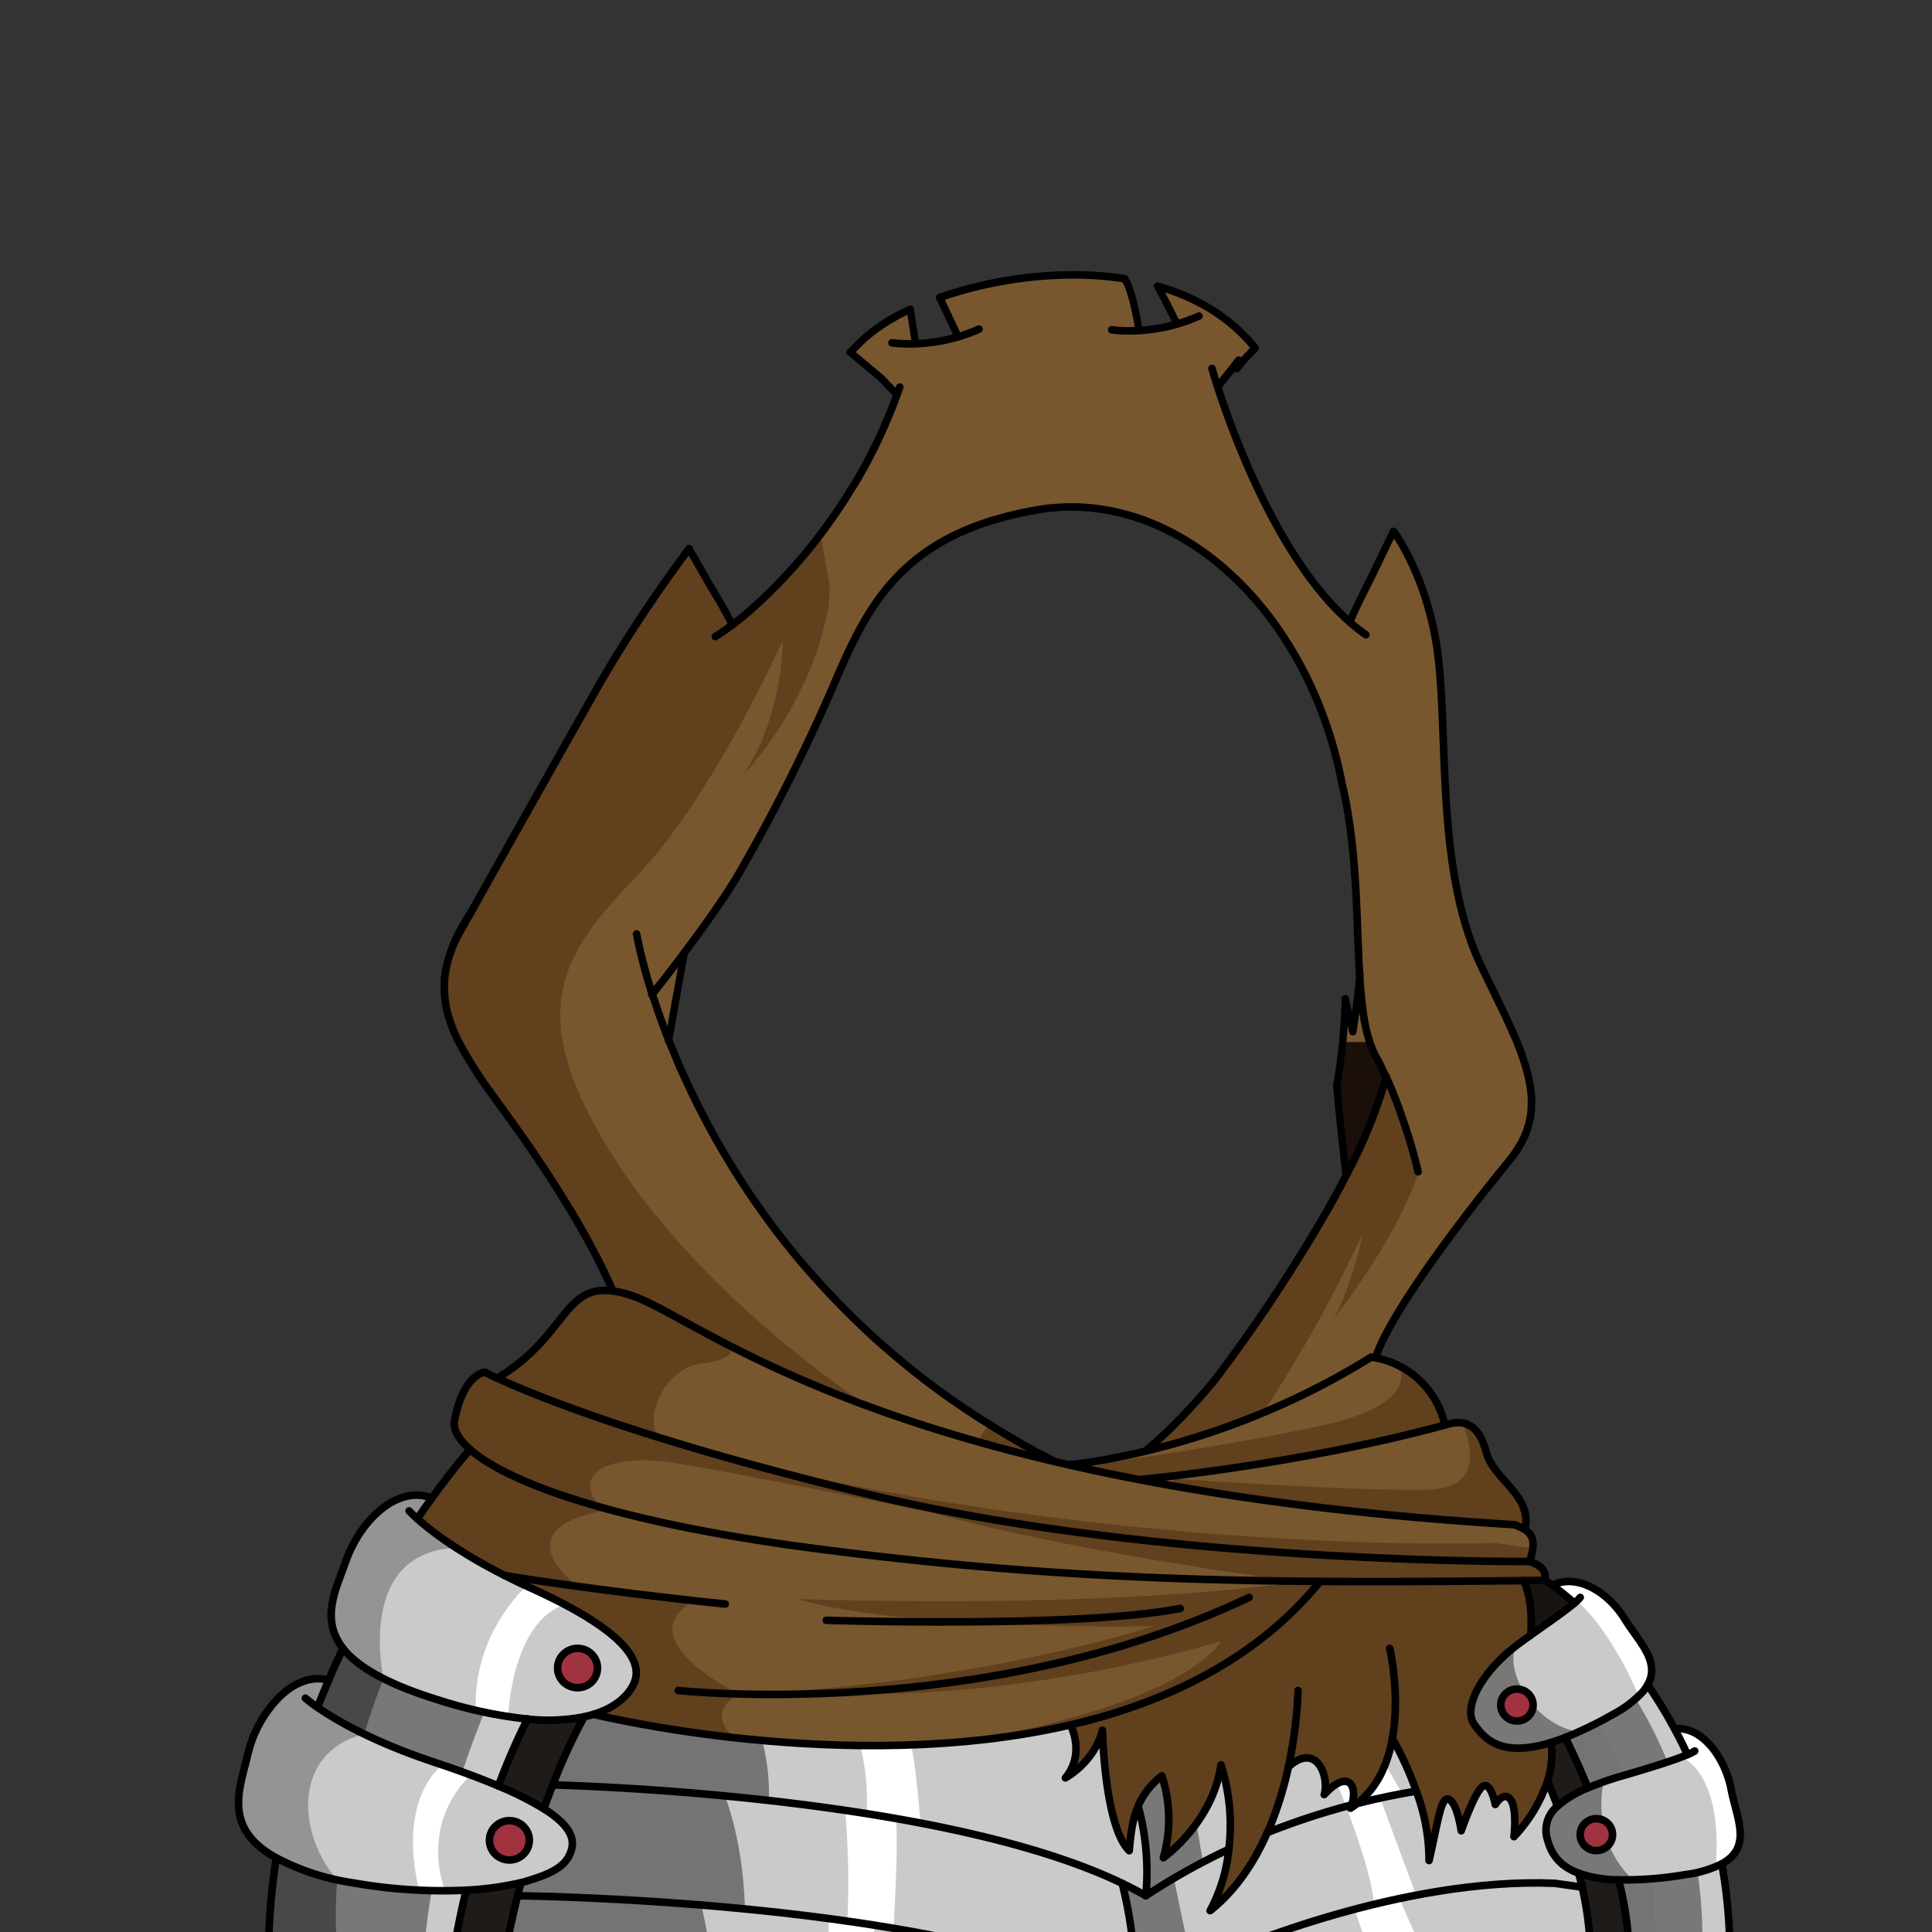 <svg id="outfit" xmlns="http://www.w3.org/2000/svg" viewBox="0 0 432 432">
  <rect x="0" y="0" width="432" height="432" fill="#333333" stroke="none"/>
  <defs>
    <style>.GUNDAN_JAPANESE_SEROW_OUTFIT_JAPANESE_SEROW_OUTFIT_36_cls-1{fill:#1b0f0a;}.GUNDAN_JAPANESE_SEROW_OUTFIT_JAPANESE_SEROW_OUTFIT_36_cls-2{fill:#78572f;}.GUNDAN_JAPANESE_SEROW_OUTFIT_JAPANESE_SEROW_OUTFIT_36_cls-3{fill:#61401e;}.GUNDAN_JAPANESE_SEROW_OUTFIT_JAPANESE_SEROW_OUTFIT_36_cls-4,.GUNDAN_JAPANESE_SEROW_OUTFIT_JAPANESE_SEROW_OUTFIT_36_cls-5{fill:none;}.GUNDAN_JAPANESE_SEROW_OUTFIT_JAPANESE_SEROW_OUTFIT_36_cls-14,.GUNDAN_JAPANESE_SEROW_OUTFIT_JAPANESE_SEROW_OUTFIT_36_cls-4,.GUNDAN_JAPANESE_SEROW_OUTFIT_JAPANESE_SEROW_OUTFIT_36_cls-5{stroke:#000;stroke-linecap:round;stroke-linejoin:round;}.GUNDAN_JAPANESE_SEROW_OUTFIT_JAPANESE_SEROW_OUTFIT_36_cls-14,.GUNDAN_JAPANESE_SEROW_OUTFIT_JAPANESE_SEROW_OUTFIT_36_cls-4{stroke-width:1.69px;}.GUNDAN_JAPANESE_SEROW_OUTFIT_JAPANESE_SEROW_OUTFIT_36_cls-5{stroke-width:1.64px;}.GUNDAN_JAPANESE_SEROW_OUTFIT_JAPANESE_SEROW_OUTFIT_36_cls-6{fill:#1e1b18;}.GUNDAN_JAPANESE_SEROW_OUTFIT_JAPANESE_SEROW_OUTFIT_36_cls-7{fill:#cacaca;}.GUNDAN_JAPANESE_SEROW_OUTFIT_JAPANESE_SEROW_OUTFIT_36_cls-8{fill:#949493;}.GUNDAN_JAPANESE_SEROW_OUTFIT_JAPANESE_SEROW_OUTFIT_36_cls-9{fill:#fff;}.GUNDAN_JAPANESE_SEROW_OUTFIT_JAPANESE_SEROW_OUTFIT_36_cls-10{fill:#787877;}.GUNDAN_JAPANESE_SEROW_OUTFIT_JAPANESE_SEROW_OUTFIT_36_cls-11{fill:#737473;}.GUNDAN_JAPANESE_SEROW_OUTFIT_JAPANESE_SEROW_OUTFIT_36_cls-12{fill:#191311;}.GUNDAN_JAPANESE_SEROW_OUTFIT_JAPANESE_SEROW_OUTFIT_36_cls-13{fill:#484847;}.GUNDAN_JAPANESE_SEROW_OUTFIT_JAPANESE_SEROW_OUTFIT_36_cls-14{fill:#a1323f;}</style>
  </defs>
  <path class="GUNDAN_JAPANESE_SEROW_OUTFIT_JAPANESE_SEROW_OUTFIT_36_cls-1" d="M154.74,201.71S148.45,244,145,250.34s-12.64-25.52-12.64-25.52Z" />
  <path class="GUNDAN_JAPANESE_SEROW_OUTFIT_JAPANESE_SEROW_OUTFIT_36_cls-1" d="M326.14,256.5l-7.7,7L303.8,276.86a63.24,63.24,0,0,1-6.59-6.9c1.32-2.35,2.61-4.74,3.83-7.12-1.38-11.6-2.12-20.27-2.12-20.27a122.44,122.44,0,0,0,1.89-19.2l1.69,7.34s.91-5.33,1.59-12.92c0-.86-.09-1.73-.14-2.61a80,80,0,0,1,7.82-4.34Z" />
  <path class="GUNDAN_JAPANESE_SEROW_OUTFIT_JAPANESE_SEROW_OUTFIT_36_cls-2" d="M339.2,233h-39c.05-.43.09-.85.12-1.27s.07-.84.1-1.26.07-1,.11-1.51c.05-.72.08-1.43.12-2.13,0-.39,0-.78.05-1.17l0-.92c0-.46,0-.9,0-1.34l1.69,7.34s.91-5.33,1.59-12.92c0-.86-.09-1.73-.14-2.61-.5-10.33-.55-22.5-2.62-34.24a0,0,0,0,0,0-.05c-.24-1.41-.52-2.81-.82-4.21-.12-.49-.23-1-.35-1.48-7.48-39-37.15-66.11-67.62-61.25a79.34,79.34,0,0,0-9,2c-24.38,6.79-30.84,22.81-37.74,38.84A407,407,0,0,1,165,195.83c-3.08,5.15-7.49,11.31-11.31,16.41l-.69.91h0c-.08.42-.16.86-.24,1.3a.36.36,0,0,1,0,.1c-.94,5.24-2.12,11.76-3.26,18.23,0,0,0,0,0,0l.06.15H102.39a31.88,31.88,0,0,1-2.28-5.74c-.19-.68-.35-1.36-.49-2,0-.24-.09-.49-.12-.73v-6.9a0,0,0,0,1,0,0,25.9,25.9,0,0,1,1.1-4.37c.16-.43.32-.86.49-1.3a.14.14,0,0,1,0-.06c.18-.44.37-.9.58-1.35v0l0-.07a5.4,5.4,0,0,1,.23-.49c.39-.84.83-1.7,1.32-2.57.09-.17.19-.34.29-.51.52-.9,1.1-1.83,1.73-2.78,0,0,0,0,0,0,5.81-10.38,17.71-31.56,28.93-51.38a316.16,316.16,0,0,1,19.69-29.71l.14-.19,4.41,7.73.12.2.44.73c1.88,3.11,3.23,5.45,4.26,7.52a2.49,2.49,0,0,1,.16.33h0l.14.29c0,.09.09.17.13.26l.37-.28.39-.3c.53-.41,1.1-.86,1.71-1.36l.3-.26,1.07-.9,1.12-1,1.18-1.07.36-.34c1.1-1,2.26-2.15,3.46-3.38l.67-.69q.27-.27.54-.57l.14-.14c.45-.48.91-1,1.38-1.49l1-1.09,1.28-1.46.25-.29c.77-.9,1.56-1.84,2.34-2.82.22-.26.43-.53.64-.81.57-.7,1.13-1.43,1.69-2.18.83-1.09,1.66-2.23,2.48-3.41.28-.38.55-.77.81-1.16q1.93-2.79,3.79-5.87c.32-.53.64-1.06,1-1.6q.63-1.06,1.23-2.16c.41-.73.81-1.47,1.21-2.23,1.09-2.07,2.15-4.22,3.15-6.44.15-.33.3-.66.44-1,.6-1.35,1.17-2.72,1.73-4.13l.45-1.18q.38-.94.72-1.92h0c-1.19-1.23-2.46-2.54-3.63-3.77l-6.81-5.7c1.2-1.25,2.26-2.29,3.14-3.11a40.44,40.44,0,0,1,10.26-6.47l1.06,6.73.08.5.06.38v.06l.49,3.14q.22,3.24.32,6a38.85,38.85,0,0,0,13.88,1.38h0c-.92-2.38-2-5-3.08-7.63l-2.1-4.45h0l-.19-.41-3.94-8.36a92.47,92.47,0,0,1,29.82-5.08,73.77,73.77,0,0,1,11.53.87h0a4.17,4.17,0,0,1,.28.47c.08.14.16.3.24.46a15.25,15.25,0,0,1,.72,1.85l.12.38c0,.15.1.3.14.45s.15.5.22.76c.21.78.41,1.6.59,2.42.07.28.12.55.18.83s.15.72.22,1.08.15.79.22,1.17.18,1,.25,1.5a1.55,1.55,0,0,1,0,.21c.39,2.4.6,4.18.6,4.18s0,.31,0,.46l.09,1.19q.26,3.56.35,6.55a27.63,27.63,0,0,0,11.91-3.83c-.26-.66-.54-1.32-.82-2-.41-1-.84-2-1.28-3-.58-1.35-1.45-3.17-2.37-5l-.09-.18-.41-.83c-.18-.37-.37-.73-.55-1.09l-.27-.54-.27-.53c-1.41-2.79-2.63-5.1-2.74-5.31,8.45,2.44,16.09,6.82,21.76,13.76l-2.48,2.62c-1.05,1.25-1.63,2-1.63,2l.44-1.92c-.86,1.17-2.31,3-3.86,5-.29.35-.57.71-.86,1.07q.24.75.54,1.62c3.87,11.58,13.9,37.81,29,51l0-.07c.94-2.27,2.2-4.85,4-8.43l.73-1.46.45-.92.08-.17a58.41,58.41,0,0,1,3.56-7.37h0l.91-1.89.15.2c1.16,1.6,8.31,12.15,10,29.65,1.84,18.75-.21,46.29,9,66.41q.2.47.42.93c1.43,3,2.79,5.75,4.05,8.35.47,1,.91,1.89,1.34,2.8.65,1.38,1.26,2.7,1.83,4l.63,1.46Z" />
  <path class="GUNDAN_JAPANESE_SEROW_OUTFIT_JAPANESE_SEROW_OUTFIT_36_cls-2" d="M201.19,76.69a28.6,28.6,0,0,0,15.8-3.1c8.25-4.24,35.61,0,35.61,0s6.94.81,12-2,10.21,9.39,9.05,11.15.71,10.24-6.39,12.45-31.43,4-33.24,4.4-25.95-1.27-25.91-1.27-4.56-3.58-4.56-3.58Z" />
  <path class="GUNDAN_JAPANESE_SEROW_OUTFIT_JAPANESE_SEROW_OUTFIT_36_cls-2" d="M342.43,244.31c0-.19,0-.39-.07-.59l-.06-.5c0-.24-.07-.49-.12-.73-.11-.62-.24-1.25-.39-1.88-.07-.32-.16-.65-.25-1A55.14,55.14,0,0,0,339.2,233l-.15-.37-.63-1.46c-.57-1.29-1.18-2.61-1.83-4-.43-.91-.87-1.84-1.34-2.8-1.26-2.6-2.62-5.37-4.05-8.35q-.22-.47-.42-.93c-9.2-20.12-7.15-47.66-9-66.41-1.72-17.5-8.87-28-10-29.65-.38.56-.73,1.12-1.06,1.69h0a58.41,58.41,0,0,0-3.56,7.37l-.08.17c-.26.62-.41,1-.45.92l-.73,1.46c-1.8,3.58-3.06,6.16-4,8.43l0,.07c-15.15-13.18-25.18-39.41-29-51q-.3-.87-.54-1.62c.29-.36.57-.72.86-1.07,1.55-2,3-3.81,3.86-5l-.44,1.92s.58-.79,1.63-2A33.91,33.91,0,0,0,273,78.63a41.44,41.44,0,0,0-7.42-1.15c.44,1,.87,2,1.28,3,.28.67.56,1.33.82,2a27.63,27.63,0,0,1-11.91,3.83q-.09-3-.35-6.55l-.09-1.19c0-.15,0-.31,0-.46a35.52,35.52,0,0,0-4.89,1.27c-9.7,3.28-21.08,1.78-34.05.4,1.12,2.65,2.16,5.25,3.08,7.63h0A38.85,38.85,0,0,1,205.55,86q-.09-2.77-.32-6a18.93,18.93,0,0,0-3.46,1.17,15.3,15.3,0,0,0-4.83,3.3c1.17,1.23,2.44,2.54,3.63,3.77h0q-.35,1-.72,1.92l-.45,1.18c-.56,1.41-1.13,2.78-1.73,4.13-.14.33-.29.66-.44,1-1,2.22-2.06,4.37-3.15,6.44-.4.76-.8,1.5-1.21,2.23s-.81,1.45-1.23,2.16c-.31.54-.63,1.07-1,1.6q-1.86,3.07-3.79,5.87c-.26.39-.53.78-.81,1.16-.82,1.18-1.65,2.32-2.48,3.41-.56.75-1.12,1.48-1.69,2.18-.21.28-.42.55-.64.81-.78,1-1.57,1.92-2.34,2.82l-.25.29-1.28,1.46-1,1.09c-.47.52-.93,1-1.38,1.49l-.14.14q-.27.3-.54.57l-.67.69c-1.2,1.23-2.36,2.36-3.46,3.38l-.36.34-1.18,1.07-1.12,1-1.07.9-.3.26c-.61.5-1.18,1-1.71,1.36l-.39.3-.37.28c0-.09-.08-.17-.13-.26l-.14-.29h0a2.49,2.49,0,0,0-.16-.33c-1-2.07-2.38-4.41-4.26-7.52l-.44-.73-.12-.2,0,.06c-.17.27-.34.56-.54.87l-.26.41c-.13.21-.26.43-.41.66-1.84,2.93-4.53,7.16-7.84,12.19l-.89,1.36c-.69,1.05-1.41,2.13-2.15,3.23l-1.3,1.95c-1.84,2.73-3.79,5.6-5.85,8.56-.37.54-.75,1.09-1.14,1.64-2.68,3.84-5.52,7.81-8.45,11.79l-2.17,2.91c-.38.53-.78,1.05-1.18,1.58l-.42.55c-.31.41-.62.83-.94,1.24q-1.53,2-3.09,4l-.5.64-.25.32-.26.32c-.18.24-.36.47-.55.7s-.37.47-.56.71-.24.31-.37.46c-.62.78-1.24,1.55-1.87,2.31s-1.25,1.53-1.88,2.28c-.49.6-1,1.2-1.5,1.79-.12.15-.25.3-.38.44-.62.73-1.24,1.46-1.87,2.18s-1.11,1.29-1.63,1.92-1,1.25-1.51,1.86c-1.26,1.6-2.38,3.15-3.37,4.63,0,0,0,0,0,0-.63,1-1.21,1.88-1.73,2.78-.1.17-.2.34-.29.51-.49.87-.93,1.73-1.32,2.57a5.4,5.4,0,0,0-.23.49l0,.07v0c-.21.45-.4.91-.58,1.35a.14.14,0,0,0,0,.06c-.17.44-.33.87-.49,1.3a25.9,25.9,0,0,0-1.1,4.37,0,0,0,0,0,0,0,3,3,0,0,0-.06.42,4.63,4.63,0,0,0-.07.52c0,.16,0,.32-.05.48s0,.27,0,.41,0,.25,0,.37a21,21,0,0,0,.24,4.7c0,.24.08.49.12.73.14.69.3,1.37.49,2a31.88,31.88,0,0,0,2.28,5.74,97.34,97.34,0,0,0,8.15,12.74l1.34,1.87.88,1.21,1.79,2.48,1.84,2.59c.62.88,1.25,1.78,1.88,2.7,16.51,24,20,35.89,20,35.89s.56.42,1.66,1.17l.89.6,1.5,1,.82.54,1.44.91,1.4.87,1.25.76.66.4.1.05.08.05.88.52c.32.2.66.39,1,.59l.06,0,.47.26.28.17.25.14.18.1.09.05c.27.16.54.32.82.47l.6.34c.93.53,1.91,1.07,2.94,1.63l1.27.68,1.3.69,2,1,1.49.76c1.19.61,2.43,1.22,3.71,1.85l2.89,1.38.92.43c1.41.66,2.88,1.33,4.38,2l.17.08,1.44.63.15.07.23.09.86.38,1,.41,1.58.68,1.88.78.32.13c.91.38,1.83.75,2.77,1.12l.78.31.38.14.06,0,2,.76,2.43.93c1.38.52,2.79,1,4.22,1.54l2.45.86c1.32.46,2.66.92,4,1.36.59.21,1.19.4,1.79.59l2,.64,2.45.76c.89.28,1.78.55,2.68.81l3.69,1.07,1,.27,1.46.4,1.82.49q2.84.76,5.77,1.48c.79.19,1.58.39,2.38.57l1.7.4,2,.46,2.75.6,1.08.23c2.34.49,4.73,1,7.15,1.41.94.18,1.88.35,2.83.51l.29,0,.9.16.5.09h0l.39.06.76.13,2.52.41,3.3.5,7.91-1.26,28.76-4.6s16.17-15,19.47-25S327,272.3,337.37,259.64c.46-.56.88-1.11,1.27-1.67s.75-1.1,1.08-1.65a20.51,20.51,0,0,0,1.18-2.27c.1-.2.19-.41.27-.62s.16-.4.24-.59a.88.88,0,0,1,0-.15c.06-.17.12-.34.17-.51.18-.55.33-1.09.46-1.63.06-.26.11-.52.16-.79.08-.46.14-.92.19-1.38,0-.16,0-.32,0-.47A20.67,20.67,0,0,0,342.43,244.31Zm-97.53,87h0l-.07.16-1.33-.61h0l-1.38-.64-.83-.39h0l-1.12-.53-.3-.15-.31-.15,0,0a1.83,1.83,0,0,1-.28-.14c-.44-.21-.89-.43-1.33-.66l-.48-.24a2.2,2.2,0,0,1-.31-.15l-.31-.15-.27-.14-.8-.41c-1-.49-1.94-1-2.9-1.52,0,0-.05,0-.08,0-.95-.5-1.9-1-2.83-1.54l-1.39-.78-.3-.17-2.28-1.32-.14-.08-.58-.34-.79-.47-.12-.07-1.67-1-.83-.51-.82-.52-1-.61-1-.62c-.76-.49-1.51-1-2.26-1.49-.44-.29-.88-.58-1.31-.88-.66-.44-1.31-.89-2-1.35-.49-.33-1-.67-1.45-1q-5.49-3.9-10.43-8c-.54-.45-1.08-.89-1.61-1.35s-1.09-.92-1.62-1.39c-2.36-2-4.63-4.12-6.8-6.21-.55-.52-1.09-1.05-1.62-1.58q-1.71-1.68-3.34-3.38c-.52-.53-1-1.07-1.52-1.61q-3.13-3.34-6-6.7c-.95-1.12-1.88-2.24-2.77-3.36-.45-.56-.9-1.12-1.33-1.68s-.88-1.11-1.3-1.67c-.87-1.14-1.71-2.27-2.53-3.39q-.53-.71-1-1.41c-1.44-2-2.81-4-4.1-6-.28-.41-.54-.82-.8-1.23s-.53-.81-.78-1.22-.69-1.08-1-1.62c-.67-1.08-1.31-2.16-1.94-3.22-.41-.7-.81-1.39-1.2-2.08-2.63-4.62-4.9-9.07-6.84-13.27-.23-.48-.44-.95-.65-1.42q-1-2.1-1.8-4.11c-.2-.46-.39-.91-.56-1.35-.35-.83-.67-1.64-1-2.44l-.06-.15s0,0,0,0c-.19-.48-.37-.95-.55-1.42l-.29-.75c-.2-.53-.39-1.06-.58-1.57s-.28-.76-.41-1.13-.27-.76-.4-1.13-.35-1-.51-1.49c-.34-1-.66-2-1-2.89h0l.69-.86.32-.4.39-.49c.32-.39.63-.77.92-1.16l2-2.59.58-.75c.58-.76,1.21-1.57,1.85-2.42l.4-.52,0-.05h0l.69-.91c3.82-5.1,8.23-11.26,11.31-16.41a407,407,0,0,0,20.81-41.09c6.9-16,13.36-32.05,37.74-38.84a79.34,79.34,0,0,1,9-2c30.47-4.86,60.14,22.28,67.62,61.25.12.49.23,1,.35,1.48a36,36,0,0,1,.82,4.21,0,0,0,0,1,0,.05c2.07,11.74,2.12,23.91,2.62,34.24.05.88.09,1.75.14,2.61l.09,1.44c0,.61.09,1.22.14,1.82,0,.4.06.79.1,1.18.06.65.12,1.29.19,1.91l.06.51c.05.43.1.86.16,1.27a39.37,39.37,0,0,0,1.51,7.05q.17.53.36,1c.09.25.18.49.29.73a14.43,14.43,0,0,0,.76,1.58l.24.44c.36.65.7,1.32,1,2s.67,1.36,1,2a114,114,0,0,1-9,22.07c-1.22,2.38-2.51,4.77-3.83,7.12a359,359,0,0,1-25.68,38.78C254.6,329.05,245.31,331.11,244.9,331.27Z" />
  <path class="GUNDAN_JAPANESE_SEROW_OUTFIT_JAPANESE_SEROW_OUTFIT_36_cls-3" d="M298.06,295.07c.23-.37,3.89-6.5,6.7-19.3C293,300.87,282.2,316,282.2,316l-22.79,17.06-26.08,19.51-20.81-21.73,2.82-4.07,5.63-8.11c1.09.69,2.2,1.37,3.32,2.05l.12.07c1.79,1.07,3.62,2.13,5.48,3.16.93.52,1.88,1,2.83,1.54,0,0,.05,0,.08,0,.72.39,1.44.78,2.18,1.15.5.27,1,.53,1.52.78q2.76,1.41,5.64,2.75c.88.42,1.78.83,2.68,1.24l.07-.16h0c.41-.16,9.7-2.22,26.63-22.53A359,359,0,0,0,297.21,270c1.32-2.35,2.61-4.74,3.83-7.12a114,114,0,0,0,9-22.07c-.63-1.37-1.3-2.73-2-4,3.57,3.21,4.65,10.87,9.13,25.33C312.31,277.11,298.6,294.4,298.06,295.07Z" />
  <path class="GUNDAN_JAPANESE_SEROW_OUTFIT_JAPANESE_SEROW_OUTFIT_36_cls-3" d="M194.24,314.45l-7.06,3.08-2-.76-.06,0-1.16-.45c-.94-.37-1.86-.74-2.77-1.12l-.32-.13-1.88-.78-1.58-.68c-.62-.26-1.23-.52-1.83-.79l-.23-.09-.15-.07-1.44-.63-.17-.08c-1.5-.67-3-1.34-4.38-2l-.92-.43-2.89-1.38c-1.28-.63-2.52-1.24-3.71-1.85l-1.49-.76-2-1-1.3-.69-1.27-.68c-1-.56-2-1.1-2.94-1.63l-.6-.33h0l-.35-.19-.21-.12-.35-.21-.18-.1-.25-.14-.75-.43-.06,0c-.34-.2-.68-.39-1-.59l-.88-.52-.08-.05-.1-.05-.66-.4-1.25-.76-1.4-.87-1.44-.91-.82-.54-1.5-1-.89-.6c-1.1-.75-1.66-1.17-1.66-1.17s-3.54-11.89-20-35.89c-.63-.92-1.26-1.82-1.88-2.7l-1.84-2.59-1.79-2.48-.88-1.21-1.34-1.87A97.34,97.34,0,0,1,102.39,233a31.88,31.88,0,0,1-2.28-5.74c-.19-.68-.35-1.36-.49-2,0-.24-.09-.49-.12-.73a21,21,0,0,1-.24-4.7c0-.12,0-.25,0-.37s0-.27,0-.41,0-.32.05-.48a4.63,4.63,0,0,1,.07-.52,3,3,0,0,1,.06-.42,0,0,0,0,1,0,0,25.9,25.9,0,0,1,1.1-4.37c.16-.43.32-.86.49-1.3a.14.14,0,0,1,0-.06c.18-.44.37-.9.58-1.35v0l0-.07a5.4,5.4,0,0,1,.23-.49c.39-.84.83-1.7,1.32-2.57.09-.17.19-.34.29-.51.52-.9,1.1-1.83,1.73-2.78,0,0,0,0,0,0,5.81-10.38,17.71-31.56,28.93-51.38a316.16,316.16,0,0,1,19.69-29.71c1.37,2.28,3,5,4.51,7.6,2.18,3.7,4.18,7.15,5,8.72.05.11.1.2.15.29s.09.17.13.26l.37-.28.39-.3c.53-.41,1.1-.86,1.71-1.36l.3-.26,1.07-.9,1.12-1,1.18-1.07.36-.34c1.1-1,2.26-2.15,3.46-3.38l.67-.69q.27-.27.54-.57l.14-.14c.45-.48.91-1,1.38-1.49l1-1.09,1.28-1.46.25-.29c.77-.9,1.56-1.84,2.34-2.82.22-.26.43-.53.64-.81.57-.7,1.13-1.43,1.69-2.18,1,5.59,1.79,9.93,2,11.09a26.36,26.36,0,0,1-.75,7.59c-1.76,8.39-6.76,21.94-18.5,35.13,9.06-13.83,8.76-30,8.76-30s-15.63,34.78-32.2,52.17c-11.48,12-19.82,21.79-16.92,37.63,1.28,7,4.77,15.22,11.15,25.35C157.93,291.35,194.24,314.45,194.24,314.45Z" />
  <path class="GUNDAN_JAPANESE_SEROW_OUTFIT_JAPANESE_SEROW_OUTFIT_36_cls-4" d="M105.32,204s0,0,0,0c-.63,1-1.21,1.88-1.73,2.78-.1.17-.2.34-.29.51-.49.87-.93,1.73-1.32,2.57a5.4,5.4,0,0,0-.23.49l0,.07v0c-.21.45-.4.91-.58,1.35a.14.14,0,0,0,0,.06c-.18.44-.34.87-.49,1.3a25.9,25.9,0,0,0-1.1,4.37,0,0,0,0,0,0,0,3,3,0,0,0-.06.42,4.63,4.63,0,0,0-.07.52c0,.16,0,.32-.05.48s0,.27,0,.41,0,.25,0,.37a21,21,0,0,0,.24,4.7c0,.24.08.49.12.73.14.69.3,1.37.49,2a31.88,31.88,0,0,0,2.28,5.74,97.34,97.34,0,0,0,8.15,12.74l1.34,1.87.88,1.21,1.79,2.48,1.84,2.59c.62.88,1.25,1.78,1.88,2.7,16.51,24,20,35.89,20,35.89s.56.42,1.66,1.17l.89.6,1.5,1,.82.54,1.44.91,1.4.87,1.25.76.76.45.08.05.88.52c.32.2.66.39,1,.59l.06,0,.47.26.28.17.25.14.18.1.09.05.26.16.21.12.35.2.6.33c.93.53,1.91,1.07,2.94,1.63l1.27.68,1.3.69,2,1,1.49.76c1.19.61,2.43,1.22,3.71,1.85.94.45,1.9.92,2.89,1.38l.92.43c1.41.66,2.88,1.33,4.38,2l.17.08,1.44.63.15.07,1.09.47,1,.41c.52.24,1.05.46,1.58.68l1.88.78.32.13c.91.38,1.83.75,2.77,1.12l.78.31.38.14.06,0q2.14.86,4.4,1.69c1.38.52,2.79,1,4.22,1.54l2.45.86c1.32.46,2.66.92,4,1.36.59.21,1.19.4,1.79.59l2,.64,2.45.76c.89.28,1.78.55,2.68.81l3.69,1.07,1,.27,1.46.4h0l1.82.48q2.84.76,5.77,1.48c.79.19,1.58.39,2.38.57l1.7.4,2,.46,2.75.6,1.08.23c2.34.49,4.73,1,7.15,1.41.94.18,1.88.35,2.83.51l.29,0,.9.16.51.09.39.06.76.13,2.52.41,3.3.5q-3.41-1.4-6.68-2.88l-1.33-.61h0l-1.38-.64-.83-.39h0l-1.12-.53-.3-.15-.31-.15,0,0a1.83,1.83,0,0,1-.28-.14c-.44-.21-.89-.43-1.33-.66l-.48-.24a2.2,2.2,0,0,1-.31-.15l-.31-.15-.27-.14-.8-.41c-1-.49-1.94-1-2.9-1.52,0,0-.05,0-.08,0-.95-.5-1.9-1-2.83-1.54l-1.39-.78-.3-.17-1.08-.62-1.2-.7-.14-.08-.58-.34-.79-.47-1.79-1.09-.83-.51-.82-.52-1-.61-1-.62c-.76-.49-1.51-1-2.26-1.49-.44-.29-.88-.58-1.31-.88-.66-.44-1.31-.89-2-1.35-.49-.33-1-.67-1.45-1q-5.49-3.9-10.43-8c-.54-.45-1.08-.89-1.61-1.35s-1.09-.92-1.62-1.39c-2.36-2-4.63-4.12-6.8-6.21-.55-.52-1.09-1.05-1.62-1.58q-1.71-1.68-3.34-3.38c-.51-.53-1-1.07-1.52-1.61q-3.13-3.34-6-6.7-1.42-1.68-2.77-3.36c-.45-.56-.9-1.12-1.33-1.68s-.88-1.11-1.3-1.67c-.87-1.14-1.71-2.27-2.53-3.39q-.53-.71-1-1.41c-1.44-2-2.81-4-4.1-6-.28-.41-.54-.82-.8-1.23s-.53-.81-.78-1.22-.68-1.08-1-1.62c-.67-1.08-1.31-2.16-1.94-3.22-.41-.7-.81-1.39-1.2-2.08-2.63-4.62-4.9-9.07-6.84-13.27-.23-.48-.44-.95-.65-1.42q-1-2.1-1.8-4.11c-.19-.45-.38-.9-.56-1.35-.35-.83-.67-1.64-1-2.44l-.06-.15s0,0,0,0c-.19-.48-.37-.95-.55-1.42l-.29-.75c-.2-.53-.39-1.06-.58-1.57s-.28-.76-.41-1.13-.27-.76-.4-1.13-.35-1-.51-1.49c-.34-1-.66-2-1-2.89h0c-1.14-3.6-1.94-6.6-2.49-8.85-.71-3-1-4.63-1-4.63" />
  <path class="GUNDAN_JAPANESE_SEROW_OUTFIT_JAPANESE_SEROW_OUTFIT_36_cls-4" d="M201.19,86.55c-.2.57-.4,1.13-.61,1.69h0q-.35,1-.72,1.92l-.45,1.18c-.56,1.41-1.13,2.78-1.73,4.13-.14.33-.29.66-.44,1-1,2.22-2.06,4.37-3.15,6.44-.4.75-.8,1.49-1.21,2.23s-.81,1.45-1.23,2.16c-.31.54-.63,1.07-1,1.6q-1.86,3.07-3.79,5.87c-.26.39-.53.78-.81,1.16-.82,1.18-1.65,2.32-2.48,3.41-.56.75-1.12,1.48-1.69,2.18-.21.28-.42.55-.64.81-.78,1-1.57,1.92-2.34,2.82l-.25.29-1.28,1.46-1,1.09c-.47.52-.93,1-1.38,1.49l-.14.14q-.27.3-.54.57l-.67.69c-1.2,1.23-2.36,2.36-3.46,3.38l-.36.34-1.18,1.07-1.12,1-1.07.9-.3.26c-.61.5-1.18,1-1.71,1.36l-.39.3-.37.28c-2.33,1.74-3.74,2.58-3.74,2.58" />
  <path class="GUNDAN_JAPANESE_SEROW_OUTFIT_JAPANESE_SEROW_OUTFIT_36_cls-4" d="M216.74,74.47c.71-.27,1.44-.55,2.18-.88" />
  <path class="GUNDAN_JAPANESE_SEROW_OUTFIT_JAPANESE_SEROW_OUTFIT_36_cls-4" d="M216.74,74.48A38.85,38.85,0,0,1,203,76.89a25.72,25.72,0,0,1-3.56-.24" />
  <path class="GUNDAN_JAPANESE_SEROW_OUTFIT_JAPANESE_SEROW_OUTFIT_36_cls-4" d="M265.89,71.56c.72-.27,1.45-.55,2.19-.88" />
  <path class="GUNDAN_JAPANESE_SEROW_OUTFIT_JAPANESE_SEROW_OUTFIT_36_cls-4" d="M248.58,73.74a26,26,0,0,0,3.57.24c.75,0,1.6,0,2.54-.07a38.58,38.58,0,0,0,8.52-1.46c.88-.25,1.77-.54,2.68-.88" />
  <path class="GUNDAN_JAPANESE_SEROW_OUTFIT_JAPANESE_SEROW_OUTFIT_36_cls-4" d="M251.5,334.31l7.91-1.26h0l28.75-4.59s16.17-15,19.47-25S327,272.3,337.37,259.64c.46-.56.88-1.11,1.27-1.67s.75-1.1,1.08-1.65a20.51,20.51,0,0,0,1.18-2.27c.1-.2.19-.41.27-.62s.16-.4.24-.59a.88.88,0,0,1,0-.15c.06-.17.12-.34.17-.51.18-.55.33-1.09.46-1.63.06-.26.11-.52.16-.79.08-.46.14-.92.19-1.38,0-.16,0-.32,0-.47a20.67,20.67,0,0,0-.05-3.6c0-.19,0-.39-.07-.59l-.06-.5c0-.24-.07-.49-.12-.73-.11-.62-.24-1.25-.39-1.88-.07-.32-.16-.65-.25-1A55.14,55.14,0,0,0,339.2,233l-.15-.37-.63-1.46c-.57-1.29-1.18-2.61-1.83-4-.43-.91-.87-1.84-1.34-2.8-1.26-2.6-2.62-5.37-4.05-8.35q-.22-.47-.42-.93c-9.2-20.12-7.15-47.66-9-66.41-1.72-17.5-8.87-28-10-29.65l-.15-.2" />
  <path class="GUNDAN_JAPANESE_SEROW_OUTFIT_JAPANESE_SEROW_OUTFIT_36_cls-4" d="M310,240.77a114,114,0,0,1-9,22.07c-1.22,2.38-2.51,4.77-3.83,7.12a359,359,0,0,1-25.68,38.78c-16.93,20.31-26.22,22.37-26.63,22.53" />
  <path class="GUNDAN_JAPANESE_SEROW_OUTFIT_JAPANESE_SEROW_OUTFIT_36_cls-4" d="M244.9,331.27h0" />
  <path class="GUNDAN_JAPANESE_SEROW_OUTFIT_JAPANESE_SEROW_OUTFIT_36_cls-5" d="M300.8,223.32v.05l1.69,7.34s.91-5.33,1.59-12.92" />
  <path class="GUNDAN_JAPANESE_SEROW_OUTFIT_JAPANESE_SEROW_OUTFIT_36_cls-5" d="M298.92,242.57c.6-3.27,1-6.51,1.32-9.6.33-3.41.5-6.66.57-9.6" />
  <path class="GUNDAN_JAPANESE_SEROW_OUTFIT_JAPANESE_SEROW_OUTFIT_36_cls-5" d="M153,213.15h0c-1,5.45-2.28,12.57-3.52,19.63" />
  <path class="GUNDAN_JAPANESE_SEROW_OUTFIT_JAPANESE_SEROW_OUTFIT_36_cls-5" d="M301,262.84c-1.38-11.6-2.12-20.27-2.12-20.27" />
  <path class="GUNDAN_JAPANESE_SEROW_OUTFIT_JAPANESE_SEROW_OUTFIT_36_cls-4" d="M145.75,222.41h0l.69-.86.32-.4.39-.49.92-1.16,2-2.59.58-.75c.58-.76,1.21-1.57,1.85-2.42l.4-.52,0-.05h0l.69-.91c3.82-5.1,8.23-11.26,11.31-16.41a407,407,0,0,0,20.81-41.09c6.9-16,13.36-32.05,37.74-38.84a79.34,79.34,0,0,1,9-2c30.47-4.86,60.14,22.28,67.62,61.25.12.49.23,1,.35,1.48.3,1.4.58,2.8.82,4.21a0,0,0,0,1,0,.05c2.07,11.74,2.12,23.91,2.62,34.24.05.88.09,1.75.14,2.61l.09,1.44c0,.61.09,1.22.14,1.82,0,.4.06.79.1,1.18.06.65.12,1.29.19,1.91l.06.51c.05.43.1.86.16,1.27a39.37,39.37,0,0,0,1.51,7.05q.17.53.36,1a6.52,6.52,0,0,0,.29.73,14.43,14.43,0,0,0,.76,1.58l.24.44c.36.65.7,1.32,1,2s.67,1.36,1,2c1.3,2.82,2.42,5.72,3.37,8.42l0,.06h0A120.2,120.2,0,0,1,317.1,262v0" />
  <polyline class="GUNDAN_JAPANESE_SEROW_OUTFIT_JAPANESE_SEROW_OUTFIT_36_cls-5" points="204.74 76.86 203.53 69.19 203.53 69.18" />
  <path class="GUNDAN_JAPANESE_SEROW_OUTFIT_JAPANESE_SEROW_OUTFIT_36_cls-5" d="M251.47,62.32h0c1.48,2.2,2.59,7.7,3.22,11.58" />
  <path class="GUNDAN_JAPANESE_SEROW_OUTFIT_JAPANESE_SEROW_OUTFIT_36_cls-5" d="M163.75,139.76c-1.16-2.44-2.75-5.18-5.14-9.13l-.12-.2-4.41-7.73h0" />
  <path class="GUNDAN_JAPANESE_SEROW_OUTFIT_JAPANESE_SEROW_OUTFIT_36_cls-5" d="M190.13,78.77l6.81,5.7c1.17,1.23,2.44,2.54,3.63,3.77" />
  <path class="GUNDAN_JAPANESE_SEROW_OUTFIT_JAPANESE_SEROW_OUTFIT_36_cls-4" d="M251.47,62.33h0a73.77,73.77,0,0,0-11.53-.87,92.47,92.47,0,0,0-29.82,5.08" />
  <path class="GUNDAN_JAPANESE_SEROW_OUTFIT_JAPANESE_SEROW_OUTFIT_36_cls-4" d="M190.13,78.77c1.2-1.25,2.26-2.29,3.14-3.11a40.44,40.44,0,0,1,10.26-6.47" />
  <path class="GUNDAN_JAPANESE_SEROW_OUTFIT_JAPANESE_SEROW_OUTFIT_36_cls-4" d="M154.08,122.69h0l-.14.19a316.16,316.16,0,0,0-19.69,29.71c-11.22,19.82-23.12,41-28.93,51.38,0,0,0,0,0,0-2.15,3.82-3.46,6.17-3.6,6.42v0" />
  <path class="GUNDAN_JAPANESE_SEROW_OUTFIT_JAPANESE_SEROW_OUTFIT_36_cls-4" d="M272.25,86.52c1.85-2.31,3.7-4.66,4.72-6l-.44,1.92s.58-.79,1.63-2l2.48-2.62C275,70.79,267.33,66.41,258.88,64h0" />
  <path class="GUNDAN_JAPANESE_SEROW_OUTFIT_JAPANESE_SEROW_OUTFIT_36_cls-5" d="M301.84,139.13l0-.07c.94-2.27,2.2-4.85,4-8.43l.73-1.46.45-.92.08-.17,3.56-7.37h0l.91-1.89" />
  <path class="GUNDAN_JAPANESE_SEROW_OUTFIT_JAPANESE_SEROW_OUTFIT_36_cls-4" d="M271,82.39s.43,1.53,1.27,4.13c3.42,10.56,13.69,38.77,29.59,52.61a40.2,40.2,0,0,0,3.57,2.8" />
  <line class="GUNDAN_JAPANESE_SEROW_OUTFIT_JAPANESE_SEROW_OUTFIT_36_cls-5" x1="214.25" y1="75.3" x2="210.12" y2="66.53" />
  <path class="GUNDAN_JAPANESE_SEROW_OUTFIT_JAPANESE_SEROW_OUTFIT_36_cls-5" d="M258.88,64h0c.15.28,2.36,4.48,4.33,8.48" />
  <path class="GUNDAN_JAPANESE_SEROW_OUTFIT_JAPANESE_SEROW_OUTFIT_36_cls-6" d="M364.27,437.11h-8.6A75.66,75.66,0,0,0,353,418.87a28,28,0,0,0,8.9,1.47A71.52,71.52,0,0,1,364.27,437.11Z" />
  <path class="GUNDAN_JAPANESE_SEROW_OUTFIT_JAPANESE_SEROW_OUTFIT_36_cls-7" d="M141.73,376.49c-1.08,2.39-3.73,5.22-9,6.84-.67.21-1.38.39-2.15.55a41.76,41.76,0,0,1-12.66.5c-1.4-.13-2.88-.31-4.44-.55-2.21-.34-4.58-.8-7.11-1.41-2.72-.64-5.63-1.43-8.74-2.4a78.94,78.94,0,0,1-11.89-4.64h0c-4.4-2.21-7.28-4.49-9.09-6.79h0c-5.16-6.59-1.5-13.35.61-19.39,3.38-9.65,11.88-17.2,19.25-14.2q-1.53,2.13-3.23,4.62a69.06,69.06,0,0,0,8.41,6.31,116.63,116.63,0,0,0,11.15,6.38q2.3,1.17,4.87,2.36l1,.44q3.45,1.56,6.33,3C139.74,365.65,143.92,371.67,141.73,376.49Z" />
  <path class="GUNDAN_JAPANESE_SEROW_OUTFIT_JAPANESE_SEROW_OUTFIT_36_cls-8" d="M101.72,345.91l-.5.26c-21.39,1.42-15.61,28.47-15.45,29.2-4.4-2.21-7.28-4.49-9.09-6.79h0c-5.16-6.59-1.5-13.35.61-19.39,3.38-9.65,11.88-17.2,19.25-14.2q-1.53,2.13-3.23,4.62A69.06,69.06,0,0,0,101.72,345.91Z" />
  <path class="GUNDAN_JAPANESE_SEROW_OUTFIT_JAPANESE_SEROW_OUTFIT_36_cls-7" d="M127.87,413.17c-.92,4.37-5,5.87-10.37,7.54-.33.09-.66.18-1,.26a70.4,70.4,0,0,1-12.24,1.68c-2.6.16-5.42.2-8.48.1l-2.08-.08A133.83,133.83,0,0,1,78.89,421c-1.2-.2-2.34-.41-3.42-.65a50.48,50.48,0,0,1-13.68-4.92c-12.11-6.64-8.19-15.46-6.42-23a27.17,27.17,0,0,1,7.12-13c3.26-3.17,7.16-4.83,11-3.72-.84,2-1.65,4-2.45,6a78.2,78.2,0,0,0,10.45,6,132.64,132.64,0,0,0,15.73,6.3l1.74.59h0q3.27,1.11,6.22,2.21c2.24.84,4.34,1.66,6.29,2.49a73,73,0,0,1,10.17,5.1C126.5,407.52,128.46,410.37,127.87,413.17Z" />
  <path class="GUNDAN_JAPANESE_SEROW_OUTFIT_JAPANESE_SEROW_OUTFIT_36_cls-9" d="M98.93,394.65q3.27,1.11,6.22,2.21l-.21.29c-11.31,11.64-5.44,25.5-5.44,25.5l-3.74.1-2.05.06,0-.14c-5-21.05,5.24-28,5.24-28Z" />
  <path class="GUNDAN_JAPANESE_SEROW_OUTFIT_JAPANESE_SEROW_OUTFIT_36_cls-9" d="M113.65,383.33a1.26,1.26,0,0,1-.14.5c-2.21-.34-4.58-.8-7.11-1.41-.63-16.14,9.73-26.29,11.34-27.77l.21-.19s4.91,0,7.08,3.67a5.6,5.6,0,0,1,.47.95C114.52,363.54,113.65,383.33,113.65,383.33Z" />
  <path class="GUNDAN_JAPANESE_SEROW_OUTFIT_JAPANESE_SEROW_OUTFIT_36_cls-8" d="M75.47,420.37a50.48,50.48,0,0,1-13.68-4.92c-12.11-6.64-8.19-15.46-6.42-23a27.17,27.17,0,0,1,7.12-13c3.26-3.17,7.16-4.83,11-3.72-.84,2-1.65,4-2.45,6a78.2,78.2,0,0,0,10.45,6C65.4,391.72,66.28,410,75.47,420.37Z" />
  <path class="GUNDAN_JAPANESE_SEROW_OUTFIT_JAPANESE_SEROW_OUTFIT_36_cls-7" d="M296.11,401.28c5.44-5.92,7.54-1.86,6.15,2.29a162.55,162.55,0,0,0-18.83,6.18,79.77,79.77,0,0,0,4.67-14.7C294.44,389.39,297.29,397.31,296.11,401.28Z" />
  <path class="GUNDAN_JAPANESE_SEROW_OUTFIT_JAPANESE_SEROW_OUTFIT_36_cls-7" d="M368.42,376.74a10,10,0,0,1-1.13,1.59l-.38.43a27.27,27.27,0,0,1-6.34,4.63c-2.77,1.56-5.29,2.84-7.57,3.86-1.05.47-2,.89-3,1.26-1.13.44-2.2.81-3.2,1.11h0c-11.37,3.49-14.9-1-17.06-3.88-2.82-3.76,1.38-11.76,9.44-17.89l.58-.43c.83-.61,1.67-1.22,2.51-1.81h0c3.91-2.79,7.74-5.41,9.78-7.16l-.38-.33c-1.93-1.64-3.51-2.85-4.62-3.64,5.23-2.62,12.19,1,16.28,7.62C366.43,367.11,371.39,371.52,368.42,376.74Z" />
  <path class="GUNDAN_JAPANESE_SEROW_OUTFIT_JAPANESE_SEROW_OUTFIT_36_cls-9" d="M368.42,376.74a10,10,0,0,1-1.13,1.59l-.38.43-.64.17a72.63,72.63,0,0,0-6-11.51c-4.35-7-7.74-9.39-7.74-9.39l-.85.09c-1.93-1.64-3.51-2.85-4.62-3.64,5.23-2.62,12.19,1,16.28,7.62C366.43,367.11,371.39,371.52,368.42,376.74Z" />
  <path class="GUNDAN_JAPANESE_SEROW_OUTFIT_JAPANESE_SEROW_OUTFIT_36_cls-2" d="M341,342h0a13.23,13.23,0,0,0-2.29-1.08A676,676,0,0,1,263,332.31c-2.76-.48-5.45-1-8.09-1.48,0,0,34.83-3.15,68.19-12.18a8,8,0,0,1,3.94-.48c2.44.4,4.26,2.43,5.32,6.57C333.9,330.87,342.7,334.34,341,342Z" />
  <path class="GUNDAN_JAPANESE_SEROW_OUTFIT_JAPANESE_SEROW_OUTFIT_36_cls-3" d="M341,342h0a13.23,13.23,0,0,0-2.29-1.08A676,676,0,0,1,263,332.31l-.91-1.63c-1.82-.25,41.45,2.89,57.3,2.39,12.37-.38,9.46-10,7.65-14.9,2.44.4,4.26,2.43,5.32,6.57C333.9,330.87,342.7,334.34,341,342Z" />
  <path class="GUNDAN_JAPANESE_SEROW_OUTFIT_JAPANESE_SEROW_OUTFIT_36_cls-7" d="M311.34,388.78a72.86,72.86,0,0,1,5.33,11.73c-4.22.69-8.64,1.6-13.2,2.76C308.08,399.64,310.35,394.24,311.34,388.78Z" />
  <path class="GUNDAN_JAPANESE_SEROW_OUTFIT_JAPANESE_SEROW_OUTFIT_36_cls-6" d="M116.49,421c-.26,1-.51,1.94-.75,2.93q-1.58,6.19-2.87,13.21H101.23c.8-4.34,2.06-10.58,3-14.46A70.54,70.54,0,0,0,116.49,421Z" />
  <path class="GUNDAN_JAPANESE_SEROW_OUTFIT_JAPANESE_SEROW_OUTFIT_36_cls-10" d="M118,384.38a148.62,148.62,0,0,0-6.51,15q-3.7-1.58-8.12-3.16-2.92-1.06-6.14-2.13a132.64,132.64,0,0,1-15.73-6.3,78.2,78.2,0,0,1-10.45-6c.8-2.06,1.61-4.07,2.45-6,1-2.46,2.13-4.84,3.23-7.16,1.81,2.3,4.69,4.58,9.09,6.8A78.94,78.94,0,0,0,97.66,380c3.83,1.2,7.35,2.12,10.59,2.83A80.61,80.61,0,0,0,118,384.38Z" />
  <path class="GUNDAN_JAPANESE_SEROW_OUTFIT_JAPANESE_SEROW_OUTFIT_36_cls-6" d="M130.61,383.88h0a123.63,123.63,0,0,0-7,15.21q-1,2.49-2,5.35a73,73,0,0,0-10.17-5.1,150.44,150.44,0,0,1,6.52-15A41.69,41.69,0,0,0,130.61,383.88Z" />
  <path class="GUNDAN_JAPANESE_SEROW_OUTFIT_JAPANESE_SEROW_OUTFIT_36_cls-7" d="M385,416.76a14.23,14.23,0,0,1-1.35.63,28.52,28.52,0,0,1-6.75,1.77,90.84,90.84,0,0,1-11.77,1.17c-1.13,0-2.19,0-3.19,0a28,28,0,0,1-8.9-1.47h0c-4.9-1.81-6.25-4.94-6.95-7.36a6.94,6.94,0,0,1,2.19-7.63,23.33,23.33,0,0,1,6.81-4.09c1.06-.46,2.24-.92,3.54-1.37s2.86-1,4.51-1.43c4.92-1.42,9.88-3,13-4.16l1.2-.48c-.88-1.92-1.79-3.75-2.73-5.52l-.14-.26h.07c5.8-.57,11.1,6.06,12.55,13.65C388.28,406.54,391.87,413,385,416.76Z" />
  <path class="GUNDAN_JAPANESE_SEROW_OUTFIT_JAPANESE_SEROW_OUTFIT_36_cls-10" d="M346.81,389.63c-11.37,3.49-14.9-1-17.06-3.88-2.82-3.76,1.38-11.76,9.44-17.89-3.09,4.52,3,17.68,13.81,19.39-1.05.47-2,.89-3,1.26-1.13.44-2.2.81-3.2,1.11Z" />
  <path class="GUNDAN_JAPANESE_SEROW_OUTFIT_JAPANESE_SEROW_OUTFIT_36_cls-10" d="M365.1,420.33c-1.13,0-2.19,0-3.19,0a28,28,0,0,1-8.9-1.47h0c-4.9-1.81-6.25-4.94-6.95-7.36a6.94,6.94,0,0,1,2.19-7.63,23.33,23.33,0,0,1,6.81-4.09c1.06-.46,2.24-.92,3.54-1.37C358.6,398.41,355.31,410.94,365.1,420.33Z" />
  <path class="GUNDAN_JAPANESE_SEROW_OUTFIT_JAPANESE_SEROW_OUTFIT_36_cls-9" d="M385,416.76a14.23,14.23,0,0,1-1.35.63c1.64-21.06-7.44-24.32-7.44-24.32l-.06-.25-1.53-6-.07-.27c5.8-.57,11.1,6.06,12.55,13.65C388.28,406.54,391.87,413,385,416.76Z" />
  <path class="GUNDAN_JAPANESE_SEROW_OUTFIT_JAPANESE_SEROW_OUTFIT_36_cls-10" d="M386.77,437.11h-22.5a72,72,0,0,0-2.36-16.77,64.14,64.14,0,0,0,7.45-.25c2.27-.2,4.76-.5,7.51-.93q1.47-.23,2.73-.51a21.21,21.21,0,0,0,5.37-1.89A113.71,113.71,0,0,1,386.77,437.11Z" />
  <path class="GUNDAN_JAPANESE_SEROW_OUTFIT_JAPANESE_SEROW_OUTFIT_36_cls-7" d="M380.59,437.11a101.41,101.41,0,0,0-1-18.46,21.21,21.21,0,0,0,5.37-1.89,113.71,113.71,0,0,1,1.8,20.35Z" />
  <path class="GUNDAN_JAPANESE_SEROW_OUTFIT_JAPANESE_SEROW_OUTFIT_36_cls-10" d="M377.32,392.34c-1.14.49-2.67,1.05-4.46,1.64-2.82.95-6.27,2-9.7,3h-.05a67.35,67.35,0,0,0-8.05,2.8C352.3,393,350,388.51,350,388.51a76.51,76.51,0,0,0,7.1-3.25c1.11-.57,2.26-1.19,3.46-1.87a31.92,31.92,0,0,0,5.16-3.51,16.34,16.34,0,0,0,1.56-1.55,10,10,0,0,0,1.13-1.59,101.4,101.4,0,0,1,6,9.82C375.44,388.41,376.4,390.33,377.32,392.34Z" />
  <path class="GUNDAN_JAPANESE_SEROW_OUTFIT_JAPANESE_SEROW_OUTFIT_36_cls-7" d="M374.45,386.56c1,1.85,1.95,3.77,2.87,5.78-1.14.49-2.67,1.05-4.46,1.64a92.86,92.86,0,0,0-7.13-14.1,16.34,16.34,0,0,0,1.56-1.55,10,10,0,0,0,1.13-1.59A101.4,101.4,0,0,1,374.45,386.56Z" />
  <path class="GUNDAN_JAPANESE_SEROW_OUTFIT_JAPANESE_SEROW_OUTFIT_36_cls-11" d="M363.11,397a67.35,67.35,0,0,0-8.05,2.8C352.3,393,350,388.51,350,388.51a76.51,76.51,0,0,0,7.1-3.25A82.78,82.78,0,0,1,363.16,397Z" />
  <path class="GUNDAN_JAPANESE_SEROW_OUTFIT_JAPANESE_SEROW_OUTFIT_36_cls-11" d="M369.83,437.11h-5.56a72,72,0,0,0-2.36-16.77,64.14,64.14,0,0,0,7.45-.25A86.24,86.24,0,0,1,369.83,437.11Z" />
  <path class="GUNDAN_JAPANESE_SEROW_OUTFIT_JAPANESE_SEROW_OUTFIT_36_cls-7" d="M355.66,437.11H253.54c-.13-1.4-.28-2.87-.46-4.38l0-.16a79.7,79.7,0,0,0-2.12-11.4.18.18,0,0,1,0-.05l.16.08.1.05c1.76.85,3.43,1.74,5,2.65l.69-.45c.82-.53,1.64-1.06,2.46-1.57.41-.26.81-.51,1.22-.75.63-.39,1.27-.77,1.91-1.15a.67.67,0,0,1,.12-.06c.49-.3,1-.58,1.46-.85,1.22-.71,2.46-1.39,3.69-2.05.23-.13.47-.25.71-.37l.45-.24.09-.05h0c1.91-1,3.84-2,5.76-2.86a36.9,36.9,0,0,1-4.2,13.79c5.72-4.53,9.86-10.78,12.82-17.53h0A162,162,0,0,1,301,403.91l1.27-.34a8,8,0,0,1-.3.76,16.72,16.72,0,0,0,1.5-1.06c3.44-.88,6.82-1.61,10.08-2.21,1-.2,2.1-.38,3.13-.55a44.12,44.12,0,0,1,2.86,15.55c2.1-9.09,2.68-14.57,4.52-13.65s2.68,7,2.68,7,3.18-9.09,4.93-10,2.69,4.12,2.69,4.12,1.92-3.17,3.42-1.09.76,8.28.76,8.28A33.87,33.87,0,0,0,346,398.24c.7,1.71,1.45,3.6,2.21,5.63a6.94,6.94,0,0,0-2.19,7.63c.7,2.42,2.05,5.55,6.95,7.36h0A75.64,75.64,0,0,1,355.66,437.11Z" />
  <path class="GUNDAN_JAPANESE_SEROW_OUTFIT_JAPANESE_SEROW_OUTFIT_36_cls-9" d="M318.45,437.11H306.32c-1.65-5.1-3.46-10.19-3.46-10.19l4.35-1.1c-.26-5-3.27-14.11-6.22-21.91s-5.81-14.29-5.81-14.29l12.38,1.18,6,10.26-4.82,1.36,7.95,21.48-3.8.63Z" />
  <path class="GUNDAN_JAPANESE_SEROW_OUTFIT_JAPANESE_SEROW_OUTFIT_36_cls-2" d="M345.39,353.33l-4.74.06c-16.16.18-31.13.28-45.47.18l-5.65-.05a867.27,867.27,0,0,1-107.95-7.4c-19.77-2.6-35.43-5.8-47.44-9.2-15-4.25-24.4-8.81-29-12.87-2.47-2.17-3.59-4.19-3.51-6,1.84-10.86,6.86-11.27,6.86-11.27s.92.49,2.89,1.4c5.23,2.41,17.9,7.75,40.52,14.59l.12,0,2.25.67,4.65,1.37q6,1.74,12.92,3.59l4.31,1.14,1.32.34,1.14.3c2.46.63,5,1.28,7.61,1.93l.2.05,6.08,1.48,3.25.78.25.06C260.06,349.75,342,349.15,342,349.15,346.62,350.47,345.39,353.33,345.39,353.33Z" />
  <path class="GUNDAN_JAPANESE_SEROW_OUTFIT_JAPANESE_SEROW_OUTFIT_36_cls-2" d="M342.78,346.16a15.15,15.15,0,0,1-.74,3s-82,.6-146.07-14.59l-.25-.06-3.25-.78c-2.07-.49-4.1-1-6.08-1.48l-.2-.05q-3.91-1-7.61-1.93l-1.14-.3-1.32-.34-4.31-1.14q-6.88-1.85-12.92-3.59l-4.65-1.37-2.25-.67-.12,0c-22.62-6.84-35.29-12.18-40.52-14.59l.12-.25c16.9-10.24,14.22-23.45,29.79-18.33,4.48,1.48,11.05,5.64,21.5,11h0c15.28,7.86,38.86,18.34,76.29,26.86q7.53,1.71,15.83,3.31c23.05,4.42,50.66,8,83.8,10.06A13.23,13.23,0,0,1,341,342C342.31,342.79,343.05,343.93,342.78,346.16Z" />
  <path class="GUNDAN_JAPANESE_SEROW_OUTFIT_JAPANESE_SEROW_OUTFIT_36_cls-2" d="M323.08,318.65c-33.36,9-68.19,12.18-68.19,12.18q-7.32-1.41-14.06-2.91l-1.77-.4s33.38-2.7,67.5-24.06a21.25,21.25,0,0,1,6.32,2A19.63,19.63,0,0,1,323.08,318.65Z" />
  <path class="GUNDAN_JAPANESE_SEROW_OUTFIT_JAPANESE_SEROW_OUTFIT_36_cls-3" d="M323.08,318.65c-33.36,9-68.19,12.18-68.19,12.18q-7.32-1.41-14.06-2.91c2.76-.35,29.86-3.83,54.35-9.09,18.67-4,19-10.25,17.7-13.4A19.63,19.63,0,0,1,323.08,318.65Z" />
  <path class="GUNDAN_JAPANESE_SEROW_OUTFIT_JAPANESE_SEROW_OUTFIT_36_cls-2" d="M295.18,353.57v0c-14.21,17.44-34.45,27.11-55.85,32.09A175.29,175.29,0,0,1,214,389.57a263.22,263.22,0,0,1-51-1.15,261.63,261.63,0,0,1-30.17-5.09c5.24-1.62,7.89-4.45,9-6.84,2.21-4.87-2.07-11-17.14-18.59-1.81-.92-3.77-1.85-5.89-2.81s-4-1.87-5.83-2.8c-10.65-5.38-16.78-10.2-19.56-12.69Q95,337.11,96.54,335c5.07-7,8.57-10.93,8.57-10.93,4.63,4.06,14,8.62,29,12.87,12,3.4,27.67,6.6,47.44,9.2a867.27,867.27,0,0,0,107.95,7.4Z" />
  <path class="GUNDAN_JAPANESE_SEROW_OUTFIT_JAPANESE_SEROW_OUTFIT_36_cls-3" d="M345.39,353.33l-4.74.06c-16.16.18-31.13.28-45.47.18v0c-14.21,17.44-34.45,27.11-55.85,32.09A175.29,175.29,0,0,1,214,389.57c51.45-8.42,58.78-22.19,59-22.63-.93.29-47.89,15.14-96.94,11.23,46.73-3.12,81.91-14.55,81.91-14.55s-55.65,1.16-79.62-6.07c77.93,2.19,111.93-3.94,111.93-3.94l-.72-.09c-6.73-.85-59.13-7.67-93.81-19-3-1-5.92-2-8.63-3.07C267.19,347.46,334.2,345,334.2,345l8.58,1.2a15.15,15.15,0,0,1-.74,3C346.62,350.47,345.39,353.33,345.39,353.33Z" />
  <path class="GUNDAN_JAPANESE_SEROW_OUTFIT_JAPANESE_SEROW_OUTFIT_36_cls-3" d="M163.64,388l-.71.41a261.63,261.63,0,0,1-30.17-5.09c5.24-1.62,7.89-4.45,9-6.84,2.21-4.87-2.07-11-17.14-18.59-1.81-.92-3.77-1.85-5.89-2.81s-4-1.87-5.83-2.8c-10.65-5.38-16.78-10.2-19.56-12.69Q95,337.11,96.54,335c5.07-7,8.57-10.93,8.57-10.93-2.47-2.17-3.59-4.19-3.51-6,1.84-10.86,6.86-11.27,6.86-11.27s.92.49,2.89,1.4l.12-.25c16.9-10.24,14.22-23.45,29.79-18.33,4.48,1.48,11.05,5.64,21.5,11h0s3.52,3.13-5.73,4.23-13.1,13.54-9.58,16.17a22.13,22.13,0,0,0,4.41,1.75l.12,0c14,4.62,54.91,15,57.14,15.6-2.11-.43-42.91-8.75-58-11.21-14.91-2.43-23.42,2.34-17,9.68.27.3.56.61.88.92-22.25,4.38-7,16-5.81,16.85l.07.05,26,3.19c-15.3,8.68,10,20.94,10,20.94S157.81,382.28,163.64,388Z" />
  <path class="GUNDAN_JAPANESE_SEROW_OUTFIT_JAPANESE_SEROW_OUTFIT_36_cls-7" d="M274.79,413.49c-1.93.91-3.86,1.86-5.78,2.87,0,0,0,0-.09.05l-.45.24c-2,1-3.92,2.12-5.86,3.27a.67.67,0,0,0-.12.06c-1.87,1.1-3.74,2.26-5.59,3.47l-.69.45a56.41,56.41,0,0,0-1.71-20,11,11,0,0,1,.64-1.29,17.16,17.16,0,0,1,4.66-5.43,31.2,31.2,0,0,1,.34,18.3,35.63,35.63,0,0,0,7.37-7.62A29.65,29.65,0,0,0,273,394.67,44.72,44.72,0,0,1,274.79,413.49Z" />
  <path class="GUNDAN_JAPANESE_SEROW_OUTFIT_JAPANESE_SEROW_OUTFIT_36_cls-10" d="M269,416.35h0s0,0-.09.05l-.45.24-.14.08-5.72,3.19a.67.67,0,0,0-.12.06c.71,3.53,2.29,11,3.56,17.13H253.73c-.2-1.46-.42-2.94-.65-4.38l0-.16c-.94-5.79-2-10.86-2.12-11.4a.18.18,0,0,1,0-.05l.16.08.1.05c.57.3,2.19,1.17,5.7,3.2,0-.33,0-.67,0-1a113.7,113.7,0,0,0-1.76-20.87,17.16,17.16,0,0,1,4.66-5.43,31.2,31.2,0,0,1,.34,18.3,35.63,35.63,0,0,0,7.37-7.62Z" />
  <path class="GUNDAN_JAPANESE_SEROW_OUTFIT_JAPANESE_SEROW_OUTFIT_36_cls-7" d="M253.54,437.11H227.3c-1.21-.33-2.43-.66-3.67-1l-1.71-.42q-3.64-.91-7.4-1.72l-1.89-.4c-.63-.14-1.26-.27-1.9-.39l-2.07-.41c-1.22-.24-2.44-.48-3.67-.7-2.63-.49-5.28-.94-7.93-1.37-1.15-.18-2.31-.37-3.47-.54-5-.76-9.89-1.42-14.76-2l-2.32-.27c-1.75-.21-3.5-.4-5.22-.58l-1.66-.17-3.07-.31-1.15-.11-2.48-.23-.65-.06-1.53-.14-1.42-.12-.57-.05-.17,0-.55,0-.2,0-1-.08q-2.85-.24-5.58-.43l-2.92-.21c-1.67-.12-3.3-.22-4.88-.32l-1.82-.11h0l-2.93-.17-.72,0-1.06-.05c-3.5-.19-6.67-.33-9.43-.43l-.68,0c-2.63-.09-4.86-.16-6.61-.2L119,424l-1.33,0h-.44l-1.51,0c.25-1,.5-2,.75-2.93.36-.08.69-.17,1-.26,5.41-1.67,9.45-3.17,10.37-7.54.59-2.8-1.37-5.65-6.26-8.72q1-2.86,2-5.35s21.54.46,48.3,3.48c26.5,3,58.14,8.5,79,18.54A95.58,95.58,0,0,1,253.54,437.11Z" />
  <path class="GUNDAN_JAPANESE_SEROW_OUTFIT_JAPANESE_SEROW_OUTFIT_36_cls-12" d="M347.07,354.48c1.17.84,2.89,2.16,5,4-2,1.75-5.87,4.37-9.78,7.16,0-.36.76-7.34-1.63-12.22l4.74-.06S346,353.71,347.07,354.48Z" />
  <path class="GUNDAN_JAPANESE_SEROW_OUTFIT_JAPANESE_SEROW_OUTFIT_36_cls-7" d="M256.21,423.9q-2.52-1.44-5.29-2.78c-20.85-10-52.49-15.55-79-18.54-26.76-3-48.3-3.48-48.3-3.48A128.78,128.78,0,0,1,130.55,384l.06-.1h0c.77-.16,1.48-.34,2.15-.55,0,0,1.51.37,4.25.95h0a295,295,0,0,0,33.43,4.91c19.92,1.79,45.11,2,68.88-3.49.18.34,3.36,6.4-1.11,11.86,7.1-4.29,8.28-10.65,8.28-10.65s.5,21.55,6,26.92c.32-3.76.72-7,2-10A56.41,56.41,0,0,1,256.21,423.9Z" />
  <path class="GUNDAN_JAPANESE_SEROW_OUTFIT_JAPANESE_SEROW_OUTFIT_36_cls-3" d="M288.1,395.05a79.77,79.77,0,0,1-4.67,14.7h0c-3,6.75-7.1,13-12.81,17.53a36.93,36.93,0,0,0,4.19-13.79A44.56,44.56,0,0,0,273,394.67c-1.83,13-12.88,20.78-12.88,20.78a31.25,31.25,0,0,0-.33-18.3,16.75,16.75,0,0,0-5.3,6.72c-1.27,2.94-1.66,6.2-2,10-5.52-5.37-6-26.92-6-26.92s-1.17,6.36-8.27,10.65c4.46-5.46,1.28-11.52,1.1-11.86,21.4-5,41.64-14.65,55.86-32.09v0c14.34.1,29.3,0,45.46-.18,2.39,4.88,1.67,11.86,1.63,12.22h0c-.84.59-1.68,1.2-2.51,1.81-8.44,6.18-12.91,14.47-10,18.32,2.17,2.91,5.69,7.37,17.06,3.88a19.15,19.15,0,0,1-.77,8.61,33.87,33.87,0,0,1-7.51,12.45s.75-6.19-.76-8.28-3.42,1.09-3.42,1.09-.92-5-2.69-4.12-4.93,10-4.93,10-.83-6-2.67-7-2.43,4.56-4.52,13.65a44.13,44.13,0,0,0-2.87-15.55,72.86,72.86,0,0,0-5.33-11.73c-1,5.46-3.26,10.86-7.87,14.49-.48.37-1,.73-1.5,1.06a7.87,7.87,0,0,0,.29-.76c1.39-4.15-.71-8.21-6.15-2.29C297.29,397.31,294.44,389.39,288.1,395.05Z" />
  <path class="GUNDAN_JAPANESE_SEROW_OUTFIT_JAPANESE_SEROW_OUTFIT_36_cls-6" d="M350,388.51s2.29,4.53,5.05,11.27a23.47,23.47,0,0,0-6.81,4.09c-.76-2-1.51-3.92-2.21-5.63a19.15,19.15,0,0,0,.77-8.61h0C347.82,389.32,348.88,389,350,388.51Z" />
  <path class="GUNDAN_JAPANESE_SEROW_OUTFIT_JAPANESE_SEROW_OUTFIT_36_cls-10" d="M104.24,422.65c-.95,3.88-2.22,10.12-3,14.46H60.05a138.25,138.25,0,0,1,1.74-21.66,49.82,49.82,0,0,0,13.59,4.9c1.11.24,2.28.47,3.51.67a126.57,126.57,0,0,0,17.65,1.75Q100.68,422.88,104.24,422.65Z" />
  <path class="GUNDAN_JAPANESE_SEROW_OUTFIT_JAPANESE_SEROW_OUTFIT_36_cls-13" d="M75.38,420.35a116.84,116.84,0,0,0,0,16.32l-1.5.44H60.05a138.25,138.25,0,0,1,1.74-21.66A49.82,49.82,0,0,0,75.38,420.35Z" />
  <path class="GUNDAN_JAPANESE_SEROW_OUTFIT_JAPANESE_SEROW_OUTFIT_36_cls-13" d="M85.77,375.38c-.8,1.95-2.51,6.32-4.32,12.38a78.2,78.2,0,0,1-10.45-6c.8-2.06,1.61-4.07,2.45-6,1-2.46,2.13-4.84,3.23-7.16C78.49,370.88,81.37,373.16,85.77,375.38Z" />
  <path class="GUNDAN_JAPANESE_SEROW_OUTFIT_JAPANESE_SEROW_OUTFIT_36_cls-7" d="M104.24,422.65c-.95,3.88-2.22,10.12-3,14.46H94.76a141.11,141.11,0,0,1,1.78-14.34Q100.68,422.88,104.24,422.65Z" />
  <path class="GUNDAN_JAPANESE_SEROW_OUTFIT_JAPANESE_SEROW_OUTFIT_36_cls-7" d="M118,384.38a148.62,148.62,0,0,0-6.51,15q-3.7-1.58-8.12-3.16c2-5.94,3.79-10.59,4.93-13.34A80.61,80.61,0,0,0,118,384.38Z" />
  <path class="GUNDAN_JAPANESE_SEROW_OUTFIT_JAPANESE_SEROW_OUTFIT_36_cls-7" d="M227.3,437.11H112.87q1.29-7,2.86-13.21l1.51,0h.44l1.33,0,1.21,0c1.75,0,4,.11,6.61.2l.68,0c2.76.1,5.93.24,9.43.43l1.06.05.72,0,2.93.17h0l1.82.11c1.58.1,3.21.2,4.88.32l2.92.21q2.73.19,5.58.43l1,.08.2,0,.46,0,.26,0,.57.05.56.05.86.07,1.53.14.65.06,2.48.23,1.15.11,3.07.31,1.66.17c1.72.18,3.47.37,5.22.58l2.32.27c2,.24,4,.49,6,.76h0l.39.05,4.09.56.13,0,4.12.61c1.16.17,2.31.35,3.47.54l2.73.45q2.61.43,5.2.92c1.23.22,2.45.46,3.67.7l2.07.41,1.9.39,1.89.4q3.75.81,7.4,1.72l1.71.42C224.87,436.45,226.09,436.78,227.3,437.11Z" />
  <path class="GUNDAN_JAPANESE_SEROW_OUTFIT_JAPANESE_SEROW_OUTFIT_36_cls-7" d="M185.25,429v0l-.39-.07h0c-1.37-.28.4-.25.4-.25S185.24,428.8,185.25,429Z" />
  <path class="GUNDAN_JAPANESE_SEROW_OUTFIT_JAPANESE_SEROW_OUTFIT_36_cls-9" d="M200.18,406.27c.88,2.84-.23,22.13-.39,24.9,0,.21,0,.33,0,.33l-4.3-.71v6.32H185.09a70.87,70.87,0,0,0,.16-8.1c.74.13,2,.3,4.09.54l.13,0a183.7,183.7,0,0,0-.5-24.83l4.8.79a49.53,49.53,0,0,0-1.61-15.87l11.49.34c1.07,3.56,2.18,17.63,2.18,17.63S203.11,407,200.18,406.27Z" />
  <path class="GUNDAN_JAPANESE_SEROW_OUTFIT_JAPANESE_SEROW_OUTFIT_36_cls-11" d="M171.93,402.59l-9.76-.77s4,9.7,4.39,25l-1.15-.11-4.39-.4-1.13-.1-.56-.05-.57-.05-.17,0h-.09l-.46,0-.2,0-1-.08S158,431.1,159,437.11H112.87q1.29-7,2.86-13.21c.25-1,.5-2,.75-2.93.36-.08.69-.17,1-.26,5.41-1.67,9.45-3.17,10.37-7.54.59-2.8-1.37-5.65-6.26-8.72q1-2.86,2-5.35A128.78,128.78,0,0,1,130.55,384l6.46.29h0a295,295,0,0,0,33.43,4.91,47.88,47.88,0,0,1,1.48,13.39Z" />
  <path class="GUNDAN_JAPANESE_SEROW_OUTFIT_JAPANESE_SEROW_OUTFIT_36_cls-4" d="M239.07,327.52s33.37-2.7,67.5-24.06a19.52,19.52,0,0,1,16.51,15.19" />
  <path class="GUNDAN_JAPANESE_SEROW_OUTFIT_JAPANESE_SEROW_OUTFIT_36_cls-4" d="M254.89,330.83s34.84-3.15,68.19-12.18c4.46-1.54,7.69,0,9.26,6.09s10.37,9.6,8.65,17.22" />
  <path class="GUNDAN_JAPANESE_SEROW_OUTFIT_JAPANESE_SEROW_OUTFIT_36_cls-4" d="M342,349.15s-82,.6-146.07-14.59c-51.4-12.18-76.65-22.67-84.62-26.34-2-.91-2.89-1.4-2.89-1.4s-5,.41-6.86,11.27c-.08,1.77,1.05,3.79,3.52,6,8.32,7.31,31.94,16.21,76.47,22.07,41,5.39,75.07,7.15,113.6,7.45,14.34.1,29.3,0,45.46-.18l4.74-.06s1.23-2.86-3.35-4.18c1.48-4.32.77-6-1.05-7.18a13.23,13.23,0,0,0-2.29-1.08c-33.15-2-60.76-5.64-83.81-10.06q-8.29-1.59-15.82-3.31c-63-14.35-86.79-34.25-97.81-37.88-15.56-5.12-12.89,8.09-29.79,18.33" />
  <path class="GUNDAN_JAPANESE_SEROW_OUTFIT_JAPANESE_SEROW_OUTFIT_36_cls-4" d="M68.29,379.71A29,29,0,0,0,71,381.77c3.89,2.71,12.19,7.64,26.19,12.29,5.37,1.79,10.15,3.55,14.25,5.29a73,73,0,0,1,10.17,5.1c4.9,3.07,6.85,5.92,6.27,8.72-.93,4.37-5,5.87-10.38,7.54-.32.09-.66.18-1,.26a70.54,70.54,0,0,1-12.24,1.68A114.44,114.44,0,0,1,78.9,421a53,53,0,0,1-17.11-5.57c-12.1-6.64-8.18-15.46-6.42-23a27.17,27.17,0,0,1,7.12-13c3.27-3.17,7.17-4.83,11-3.72" />
  <path class="GUNDAN_JAPANESE_SEROW_OUTFIT_JAPANESE_SEROW_OUTFIT_36_cls-4" d="M76.69,368.57c-5.17-6.59-1.5-13.35.61-19.39,3.37-9.65,11.87-17.2,19.25-14.2" />
  <path class="GUNDAN_JAPANESE_SEROW_OUTFIT_JAPANESE_SEROW_OUTFIT_36_cls-4" d="M91.48,337.84s.58.64,1.83,1.76c2.78,2.49,8.91,7.31,19.56,12.69q2.72,1.4,5.84,2.8c19.83,9,25.5,16,23,21.4-1.09,2.39-3.73,5.22-9,6.84-.67.21-1.38.39-2.15.55a41.69,41.69,0,0,1-12.65.5A99.13,99.13,0,0,1,97.66,380c-11.63-3.62-17.87-7.5-21-11.44" />
  <path class="GUNDAN_JAPANESE_SEROW_OUTFIT_JAPANESE_SEROW_OUTFIT_36_cls-4" d="M353,418.87a28,28,0,0,0,8.9,1.47,81.63,81.63,0,0,0,15-1.18,25.32,25.32,0,0,0,8.1-2.4c6.9-3.77,3.31-10.22,2.11-16.56-1.46-7.62-6.8-14.27-12.63-13.64" />
  <path class="GUNDAN_JAPANESE_SEROW_OUTFIT_JAPANESE_SEROW_OUTFIT_36_cls-4" d="M378.94,391.53a10,10,0,0,1-1.62.81c-2.95,1.26-8.59,3-14.21,4.64a68,68,0,0,0-8.05,2.8,23.47,23.47,0,0,0-6.81,4.09,6.94,6.94,0,0,0-2.19,7.63c.7,2.42,2.05,5.55,6.95,7.36" />
  <path class="GUNDAN_JAPANESE_SEROW_OUTFIT_JAPANESE_SEROW_OUTFIT_36_cls-4" d="M342.28,365.61c3.91-2.79,7.74-5.41,9.78-7.16a8.45,8.45,0,0,0,1.28-1.27" />
  <path class="GUNDAN_JAPANESE_SEROW_OUTFIT_JAPANESE_SEROW_OUTFIT_36_cls-4" d="M346.81,389.63c-11.37,3.49-14.89-1-17.06-3.88-2.89-3.85,1.58-12.14,10-18.32.83-.61,1.67-1.22,2.51-1.81" />
  <path class="GUNDAN_JAPANESE_SEROW_OUTFIT_JAPANESE_SEROW_OUTFIT_36_cls-4" d="M347.07,354.48c5.22-2.62,12.18,1,16.28,7.62,3.09,5,8,9.42,5.07,14.64a9.39,9.39,0,0,1-1.13,1.59,25.12,25.12,0,0,1-6.72,5.06A83.7,83.7,0,0,1,350,388.51c-1.13.44-2.19.81-3.2,1.11" />
  <path class="GUNDAN_JAPANESE_SEROW_OUTFIT_JAPANESE_SEROW_OUTFIT_36_cls-4" d="M71,381.77c.8-2.06,1.61-4.07,2.46-6,1-2.46,2.12-4.84,3.23-7.16h0" />
  <path class="GUNDAN_JAPANESE_SEROW_OUTFIT_JAPANESE_SEROW_OUTFIT_36_cls-4" d="M93.31,339.6Q95,337.11,96.55,335c5.06-7,8.57-10.93,8.57-10.93" />
  <path class="GUNDAN_JAPANESE_SEROW_OUTFIT_JAPANESE_SEROW_OUTFIT_36_cls-4" d="M112.87,352.29s19,3.24,49.3,6.38" />
  <path class="GUNDAN_JAPANESE_SEROW_OUTFIT_JAPANESE_SEROW_OUTFIT_36_cls-4" d="M184.76,362.3s56.05,1.82,79.14-2.64" />
  <path class="GUNDAN_JAPANESE_SEROW_OUTFIT_JAPANESE_SEROW_OUTFIT_36_cls-4" d="M151.64,378s68.09,7.43,127.66-20.81" />
  <path class="GUNDAN_JAPANESE_SEROW_OUTFIT_JAPANESE_SEROW_OUTFIT_36_cls-4" d="M121.61,404.45q1-2.86,2-5.35a123.63,123.63,0,0,1,7-15.21" />
  <path class="GUNDAN_JAPANESE_SEROW_OUTFIT_JAPANESE_SEROW_OUTFIT_36_cls-4" d="M112.87,437.11q1.29-7,2.87-13.21c.24-1,.49-2,.75-2.93" />
  <path class="GUNDAN_JAPANESE_SEROW_OUTFIT_JAPANESE_SEROW_OUTFIT_36_cls-4" d="M104.25,422.65c-1,3.88-2.22,10.12-3,14.46" />
  <path class="GUNDAN_JAPANESE_SEROW_OUTFIT_JAPANESE_SEROW_OUTFIT_36_cls-4" d="M111.44,399.35a150.44,150.44,0,0,1,6.52-15" />
  <path class="GUNDAN_JAPANESE_SEROW_OUTFIT_JAPANESE_SEROW_OUTFIT_36_cls-4" d="M132.76,383.33s56.45,14,106.57,2.37c21.4-5,41.64-14.65,55.86-32.09" />
  <path class="GUNDAN_JAPANESE_SEROW_OUTFIT_JAPANESE_SEROW_OUTFIT_36_cls-4" d="M283.43,409.75a79.77,79.77,0,0,0,4.67-14.7A98.57,98.57,0,0,0,290.25,378" />
  <path class="GUNDAN_JAPANESE_SEROW_OUTFIT_JAPANESE_SEROW_OUTFIT_36_cls-4" d="M239.33,385.69h0c.18.34,3.36,6.4-1.1,11.86,7.1-4.29,8.27-10.65,8.27-10.65s.5,21.55,6,26.92c.33-3.76.72-7,2-10a16.75,16.75,0,0,1,5.3-6.72,31.25,31.25,0,0,1,.33,18.3s11.05-7.82,12.88-20.78a44.56,44.56,0,0,1,1.77,18.82,36.93,36.93,0,0,1-4.19,13.79c5.71-4.53,9.86-10.78,12.81-17.53" />
  <path class="GUNDAN_JAPANESE_SEROW_OUTFIT_JAPANESE_SEROW_OUTFIT_36_cls-4" d="M311.34,388.77c1.81-10-.59-20.19-.59-20.19" />
  <path class="GUNDAN_JAPANESE_SEROW_OUTFIT_JAPANESE_SEROW_OUTFIT_36_cls-4" d="M288.1,395.05c6.34-5.66,9.19,2.26,8,6.23,5.44-5.92,7.54-1.86,6.15,2.29a7.87,7.87,0,0,1-.29.76c.52-.33,1-.69,1.5-1.06,4.61-3.63,6.88-9,7.87-14.49" />
  <path class="GUNDAN_JAPANESE_SEROW_OUTFIT_JAPANESE_SEROW_OUTFIT_36_cls-4" d="M346.81,389.62h0a19.15,19.15,0,0,1-.77,8.61,33.87,33.87,0,0,1-7.51,12.45s.75-6.19-.76-8.28-3.42,1.09-3.42,1.09-.92-5-2.69-4.12-4.93,10-4.93,10-.83-6-2.67-7-2.43,4.56-4.52,13.65a44.13,44.13,0,0,0-2.87-15.55,72.86,72.86,0,0,0-5.33-11.73h0" />
  <path class="GUNDAN_JAPANESE_SEROW_OUTFIT_JAPANESE_SEROW_OUTFIT_36_cls-4" d="M316.67,400.51c-4.22.69-8.64,1.6-13.2,2.76" />
  <path class="GUNDAN_JAPANESE_SEROW_OUTFIT_JAPANESE_SEROW_OUTFIT_36_cls-4" d="M302.26,403.57a162.55,162.55,0,0,0-18.83,6.18h0" />
  <path class="GUNDAN_JAPANESE_SEROW_OUTFIT_JAPANESE_SEROW_OUTFIT_36_cls-4" d="M274.79,413.49a146.79,146.79,0,0,0-18.58,10.41q-2.5-1.44-5.29-2.78c-41.91-20.18-127.29-22-127.29-22" />
  <path class="GUNDAN_JAPANESE_SEROW_OUTFIT_JAPANESE_SEROW_OUTFIT_36_cls-4" d="M256.21,423.9a56.26,56.26,0,0,0-1.7-20v0" />
  <path class="GUNDAN_JAPANESE_SEROW_OUTFIT_JAPANESE_SEROW_OUTFIT_36_cls-4" d="M115.74,423.9s65.86.61,111.56,13.21" />
  <path class="GUNDAN_JAPANESE_SEROW_OUTFIT_JAPANESE_SEROW_OUTFIT_36_cls-4" d="M273,437.11c3-1.33,40.43-17.39,74.64-16l6.14.87" />
  <path class="GUNDAN_JAPANESE_SEROW_OUTFIT_JAPANESE_SEROW_OUTFIT_36_cls-4" d="M253.55,437.11a96.63,96.63,0,0,0-2.63-16" />
  <path class="GUNDAN_JAPANESE_SEROW_OUTFIT_JAPANESE_SEROW_OUTFIT_36_cls-4" d="M368.42,376.74a99.46,99.46,0,0,1,6,9.82c1,1.85,2,3.77,2.87,5.78" />
  <path class="GUNDAN_JAPANESE_SEROW_OUTFIT_JAPANESE_SEROW_OUTFIT_36_cls-4" d="M385,416.76a113.71,113.71,0,0,1,1.8,20.35H60.05a138.25,138.25,0,0,1,1.74-21.66" />
  <path class="GUNDAN_JAPANESE_SEROW_OUTFIT_JAPANESE_SEROW_OUTFIT_36_cls-4" d="M352.06,358.45c-2.1-1.81-3.82-3.13-5-4s-1.68-1.15-1.68-1.15" />
  <path class="GUNDAN_JAPANESE_SEROW_OUTFIT_JAPANESE_SEROW_OUTFIT_36_cls-4" d="M342.28,365.62h0c0-.36.76-7.34-1.63-12.22" />
  <path class="GUNDAN_JAPANESE_SEROW_OUTFIT_JAPANESE_SEROW_OUTFIT_36_cls-4" d="M364.27,437.11a71.52,71.52,0,0,0-2.36-16.77" />
  <path class="GUNDAN_JAPANESE_SEROW_OUTFIT_JAPANESE_SEROW_OUTFIT_36_cls-4" d="M355.06,399.78C352.3,393,350,388.51,350,388.51" />
  <path class="GUNDAN_JAPANESE_SEROW_OUTFIT_JAPANESE_SEROW_OUTFIT_36_cls-4" d="M348.25,403.87c-.76-2-1.51-3.92-2.21-5.63" />
  <path class="GUNDAN_JAPANESE_SEROW_OUTFIT_JAPANESE_SEROW_OUTFIT_36_cls-4" d="M353,418.86h0a75.66,75.66,0,0,1,2.66,18.24" />
  <ellipse class="GUNDAN_JAPANESE_SEROW_OUTFIT_JAPANESE_SEROW_OUTFIT_36_cls-14" cx="113.9" cy="411.5" rx="4.46" ry="4.4" />
  <ellipse class="GUNDAN_JAPANESE_SEROW_OUTFIT_JAPANESE_SEROW_OUTFIT_36_cls-14" cx="129.14" cy="372.98" rx="4.46" ry="4.4" />
  <ellipse class="GUNDAN_JAPANESE_SEROW_OUTFIT_JAPANESE_SEROW_OUTFIT_36_cls-14" cx="339.19" cy="381.25" rx="3.62" ry="3.57" />
  <ellipse class="GUNDAN_JAPANESE_SEROW_OUTFIT_JAPANESE_SEROW_OUTFIT_36_cls-14" cx="356.95" cy="410.23" rx="3.62" ry="3.57" />
</svg>